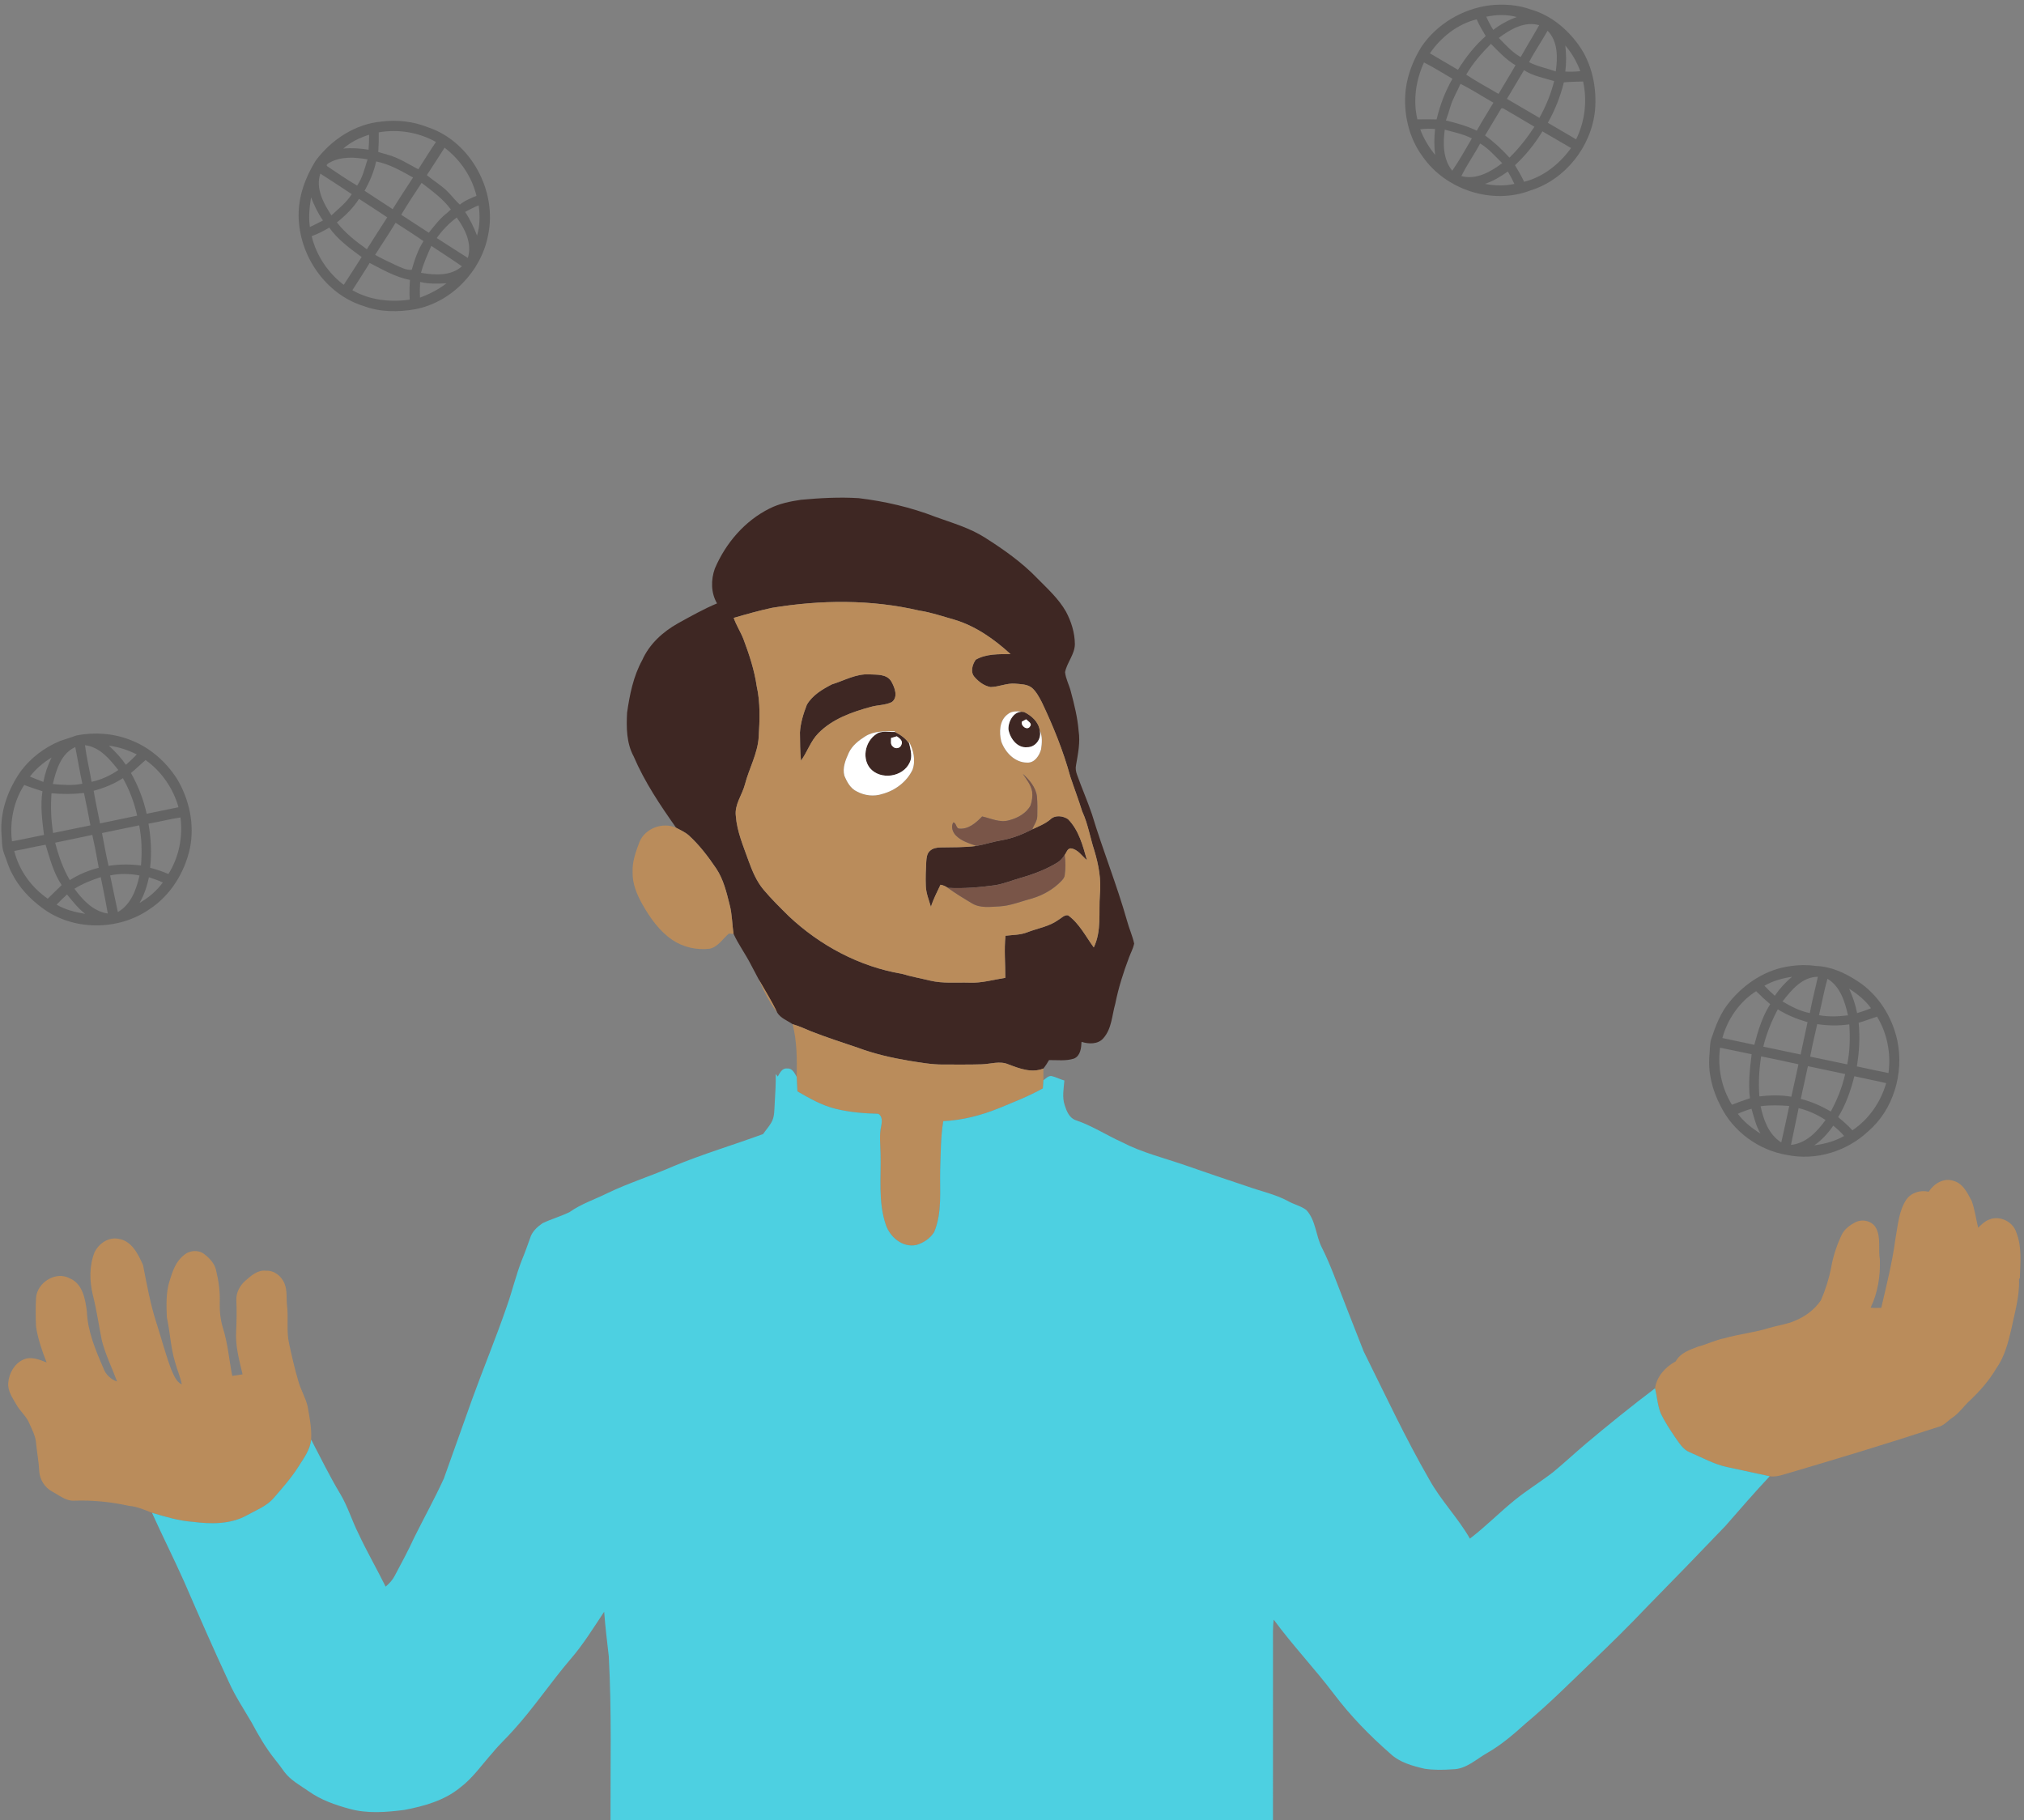 <?xml version="1.0" encoding="UTF-8" ?>
<!DOCTYPE svg PUBLIC "-//W3C//DTD SVG 1.1//EN" "http://www.w3.org/Graphics/SVG/1.1/DTD/svg11.dtd">
<svg width="1332pt" height="1198pt" viewBox="0 0 1332 1198" version="1.1" xmlns="http://www.w3.org/2000/svg">
<rect x="0" y="0" width="1332" height="1198" fill="#808080" stroke="none"/>
<g id="#646464ff">
<path fill="#646464" opacity="1.00" d=" M 980.45 3.50 C 989.59 2.51 999.06 3.13 1007.74 6.34 C 1020.39 10.00 1031.06 18.80 1038.71 29.33 C 1047.78 41.84 1051.07 57.84 1049.64 73.07 C 1047.08 96.67 1030.05 118.25 1007.23 125.31 C 982.15 135.03 951.37 124.93 936.17 102.92 C 926.94 90.42 923.41 74.28 925.11 58.96 C 926.34 48.83 930.20 39.19 935.58 30.57 C 945.81 15.67 962.56 5.79 980.45 3.50 M 978.12 11.00 C 979.42 14.01 981.00 16.88 982.72 19.67 C 987.40 16.06 992.63 13.23 998.18 11.19 C 991.63 9.43 984.71 9.61 978.12 11.00 M 941.03 35.08 C 947.15 38.75 953.35 42.29 959.49 45.93 C 964.54 37.76 970.54 30.08 977.76 23.74 C 975.63 20.15 973.48 16.56 971.80 12.73 C 959.14 15.84 948.34 24.46 941.03 35.08 M 986.37 24.94 C 990.83 29.52 995.11 34.42 1000.77 37.56 C 1004.71 30.50 1008.98 23.63 1012.93 16.59 C 1003.34 13.75 993.80 19.35 986.37 24.94 M 1018.47 20.24 C 1014.54 27.22 1009.95 33.81 1006.27 40.92 C 1011.82 43.78 1018.00 44.92 1023.85 46.98 C 1025.18 38.01 1025.34 27.10 1018.47 20.24 M 964.92 49.13 C 971.76 53.74 979.12 57.54 986.19 61.80 C 989.88 55.49 993.76 49.30 997.35 42.93 C 991.12 39.26 986.23 33.93 981.19 28.86 C 975.09 35.03 969.26 41.58 964.92 49.13 M 1030.15 29.94 C 1030.78 35.65 1030.87 41.41 1030.13 47.12 C 1033.41 47.25 1036.71 47.19 1039.99 46.83 C 1037.75 40.67 1034.37 34.95 1030.15 29.94 M 932.78 78.55 C 937.00 78.50 941.22 78.41 945.45 78.58 C 947.63 69.21 951.08 60.16 955.87 51.82 C 949.62 48.25 943.57 44.31 937.12 41.09 C 931.83 52.75 929.79 65.99 932.78 78.55 M 991.71 65.06 C 998.84 69.22 1005.96 73.40 1013.09 77.56 C 1017.35 69.93 1020.68 61.84 1022.80 53.36 C 1016.05 51.30 1008.97 50.10 1002.95 46.18 C 999.30 52.53 995.41 58.74 991.71 65.06 M 1029.17 54.20 C 1026.90 63.52 1023.34 72.44 1018.63 80.80 C 1024.83 84.44 1031.05 88.05 1037.25 91.70 C 1043.01 79.97 1044.67 66.42 1041.86 53.64 C 1037.62 53.77 1033.38 53.79 1029.17 54.20 M 954.56 70.04 C 953.65 73.15 952.64 76.22 951.55 79.27 C 958.49 80.96 965.43 82.90 971.89 86.00 C 975.32 79.73 979.21 73.74 982.83 67.58 C 975.59 63.45 968.57 58.92 961.14 55.14 C 959.07 60.16 956.10 64.80 954.56 70.04 M 987.54 72.09 C 984.17 77.80 980.69 83.45 977.31 89.16 C 983.22 93.38 988.49 98.41 993.41 103.73 C 999.65 97.61 1005.02 90.73 1009.80 83.43 C 1003.30 79.47 996.69 75.69 990.14 71.83 C 989.34 71.20 987.93 70.85 987.54 72.09 M 934.66 85.11 C 936.92 91.23 940.34 96.86 944.45 101.92 C 943.77 96.27 943.78 90.57 944.43 84.92 C 941.17 84.60 937.89 84.67 934.66 85.11 M 955.73 112.35 C 960.41 105.51 964.47 98.25 968.64 91.09 C 963.03 88.23 956.82 87.00 950.80 85.32 C 949.57 94.46 949.61 104.83 955.73 112.35 M 997.01 108.72 C 999.16 112.27 1001.27 115.86 1003.03 119.64 C 1015.67 116.47 1026.38 107.87 1033.91 97.42 C 1027.61 93.79 1021.37 90.07 1015.07 86.44 C 1010.10 94.66 1004.06 102.20 997.01 108.72 M 961.72 115.85 C 971.48 118.59 981.05 113.03 988.63 107.38 C 983.98 102.86 979.73 97.78 974.08 94.43 C 970.20 101.71 965.39 108.45 961.72 115.85 M 977.23 120.99 C 983.59 122.26 990.24 122.47 996.61 121.03 C 995.35 118.22 993.89 115.51 992.31 112.87 C 987.63 116.16 982.72 119.24 977.23 120.99 Z" />
<path fill="#646464" opacity="1.00" d=" M 251.09 80.00 C 261.31 78.72 271.89 79.87 281.47 83.70 C 309.98 93.11 327.46 125.98 321.17 155.01 C 316.53 178.70 297.02 198.95 273.18 203.53 C 262.04 205.42 250.30 205.47 239.60 201.50 C 214.29 193.84 196.77 168.12 196.52 142.05 C 196.36 129.11 201.00 116.59 207.75 105.72 C 218.04 91.95 233.72 81.56 251.09 80.00 M 249.24 87.11 C 249.34 91.42 249.24 95.72 248.93 100.02 C 250.92 100.61 252.93 101.19 254.94 101.77 C 262.26 103.71 268.65 107.94 275.30 111.41 C 279.14 105.40 282.90 99.34 286.91 93.44 C 275.56 87.06 262.06 84.84 249.24 87.11 M 225.91 97.79 C 231.47 97.22 237.05 97.66 242.56 98.50 C 242.83 95.23 242.90 91.94 242.92 88.66 C 236.76 90.62 230.77 93.46 225.91 97.79 M 280.90 115.27 C 285.43 119.05 290.62 122.03 294.76 126.28 C 297.47 128.99 299.75 132.11 302.63 134.66 C 305.84 131.98 309.78 130.49 313.57 128.86 C 310.51 116.22 302.87 105.07 292.58 97.20 C 288.70 103.23 284.86 109.29 280.90 115.27 M 217.06 106.94 C 216.26 107.32 214.01 108.54 215.48 109.49 C 221.92 113.80 228.32 118.24 235.02 122.14 C 238.61 116.99 240.00 110.78 241.87 104.89 C 233.65 103.41 224.66 102.81 217.06 106.94 M 239.93 125.57 C 246.10 129.57 252.22 133.65 258.41 137.63 C 262.81 130.65 267.27 123.70 271.83 116.82 C 264.11 112.51 256.33 107.98 247.54 106.24 C 246.05 113.06 243.32 119.48 239.93 125.57 M 218.09 141.75 C 222.82 137.35 227.99 133.30 231.50 127.78 C 224.65 123.21 217.77 118.69 210.82 114.27 C 207.52 124.05 212.92 133.74 218.09 141.75 M 264.04 141.33 C 270.11 145.24 276.16 149.17 282.19 153.16 C 285.87 148.54 289.48 143.79 294.19 140.15 C 295.02 139.37 295.86 138.61 296.71 137.86 C 291.54 130.75 284.31 125.67 277.46 120.34 C 272.89 127.27 268.30 134.20 264.04 141.33 M 204.71 129.86 C 203.67 136.31 202.97 142.87 203.94 149.38 C 206.84 148.02 209.73 146.61 212.56 145.08 C 209.24 140.39 206.80 135.19 204.71 129.86 M 236.27 130.88 C 232.41 136.91 227.30 141.94 221.71 146.36 C 227.15 153.37 234.25 158.92 241.43 164.02 C 245.80 156.96 250.40 150.04 254.84 143.02 C 248.67 138.94 242.52 134.84 236.27 130.88 M 306.09 139.48 C 309.39 144.30 311.80 149.63 313.95 155.03 C 315.83 148.59 315.97 141.76 315.00 135.15 C 311.92 136.37 309.00 137.93 306.09 139.48 M 287.44 156.65 C 294.28 160.98 301.02 165.46 307.89 169.75 C 310.82 160.29 306.08 150.65 300.56 143.16 C 295.51 146.88 291.05 151.53 287.44 156.65 M 260.33 146.59 C 256.05 153.76 251.29 160.63 246.89 167.72 C 251.27 170.26 255.91 172.29 260.46 174.50 C 263.75 175.95 267.31 177.88 270.96 177.55 C 272.88 171.00 274.98 164.48 278.70 158.69 C 272.70 154.47 266.49 150.57 260.33 146.59 M 205.09 155.44 C 208.22 168.15 215.79 179.58 226.23 187.45 C 230.14 181.34 234.13 175.30 237.99 169.16 C 230.24 163.46 222.32 157.71 216.67 149.79 C 212.99 152.01 209.13 153.96 205.09 155.44 M 277.06 179.54 C 286.04 181.10 296.71 181.78 303.99 175.26 C 297.40 170.60 290.56 166.31 283.85 161.83 C 281.28 167.60 278.68 173.41 277.06 179.54 M 243.27 173.05 C 239.62 179.12 235.65 184.99 231.90 190.99 C 243.25 197.50 256.82 199.07 269.64 197.18 C 269.34 192.86 269.50 188.54 269.79 184.23 C 260.25 182.38 251.81 177.42 243.27 173.05 M 276.48 185.57 C 276.32 188.99 276.19 192.42 276.41 195.84 C 282.63 193.56 288.58 190.52 293.82 186.44 C 288.03 186.76 282.16 186.89 276.48 185.57 Z" />
<path fill="#646464" opacity="1.00" d=" M 50.55 483.95 C 62.35 481.66 74.91 482.59 86.10 487.09 C 98.69 491.92 109.29 501.31 116.52 512.60 C 124.58 526.09 128.17 542.55 125.02 558.08 C 121.58 574.15 112.26 589.27 98.38 598.35 C 77.68 612.74 47.83 612.68 27.62 597.38 C 19.58 591.48 12.59 583.98 8.02 575.06 C 5.64 570.74 4.34 565.96 2.57 561.38 C 1.06 557.41 1.39 553.10 0.99 548.96 C -0.13 534.15 5.28 519.55 13.66 507.54 C 20.27 498.73 29.31 491.87 39.46 487.65 C 43.14 486.35 46.89 485.28 50.55 483.95 M 55.93 490.42 C 56.95 498.53 58.91 506.47 60.28 514.52 C 66.60 513.14 72.56 510.44 77.86 506.76 C 72.20 499.59 65.66 491.54 55.93 490.42 M 71.67 490.73 C 75.79 494.55 79.68 498.67 82.87 503.32 C 85.33 501.12 87.77 498.90 90.00 496.47 C 84.23 493.59 78.07 491.54 71.67 490.73 M 34.78 515.96 C 41.25 516.53 47.77 517.07 54.19 515.78 C 52.45 507.76 51.16 499.67 49.54 491.64 C 40.15 495.89 36.95 506.73 34.78 515.96 M 19.69 511.07 C 22.60 512.34 25.59 513.41 28.54 514.57 C 29.58 509.01 31.41 503.60 33.93 498.53 C 28.52 501.87 23.53 505.96 19.69 511.07 M 86.19 508.71 C 90.90 517.10 94.46 526.14 96.52 535.55 C 103.50 534.09 110.49 532.70 117.47 531.23 C 114.00 518.83 106.29 507.64 95.79 500.17 C 92.58 503.00 89.49 505.97 86.19 508.71 M 80.88 512.11 C 74.99 515.98 68.43 518.58 61.65 520.41 C 62.88 527.60 64.40 534.74 65.84 541.89 C 73.97 540.11 82.14 538.57 90.27 536.79 C 88.35 528.16 85.23 519.81 80.88 512.11 M 7.88 553.66 C 14.94 552.44 21.91 550.78 28.95 549.47 C 27.78 539.94 26.45 530.30 27.95 520.72 C 23.90 519.48 19.91 518.04 15.93 516.60 C 8.90 527.48 6.30 540.86 7.88 553.66 M 33.90 522.03 C 33.24 530.77 33.60 539.52 34.95 548.19 C 43.14 546.54 51.31 544.82 59.50 543.16 C 58.21 536.04 56.76 528.94 55.27 521.86 C 48.16 522.68 41.02 522.69 33.90 522.03 M 97.72 542.05 C 99.36 551.63 99.93 561.39 98.79 571.07 C 102.88 572.18 106.95 573.44 110.82 575.20 C 117.76 564.19 120.42 550.84 118.77 537.97 C 111.70 539.03 104.77 540.84 97.72 542.05 M 67.13 548.23 C 68.50 555.44 69.81 562.66 71.44 569.82 C 78.51 568.70 85.68 568.65 92.78 569.58 C 93.52 560.76 93.33 551.85 91.60 543.15 C 83.45 544.89 75.27 546.48 67.13 548.23 M 36.31 554.56 C 38.50 563.12 41.43 571.56 45.94 579.20 C 51.83 575.50 58.24 572.75 65.00 571.08 C 63.73 563.84 62.35 556.62 60.73 549.45 C 52.61 551.26 44.44 552.81 36.31 554.56 M 9.38 560.01 C 12.50 572.72 20.68 584.01 31.41 591.41 C 34.40 588.36 37.58 585.52 40.58 582.48 C 35.23 574.46 32.80 565.01 30.01 555.92 C 23.10 557.11 16.28 558.76 9.38 560.01 M 72.49 576.12 C 74.28 584.14 75.77 592.23 77.56 600.25 C 86.20 595.23 89.77 585.37 91.82 576.14 C 85.48 574.90 78.82 574.76 72.49 576.12 M 48.98 584.89 C 54.44 592.30 61.33 599.76 70.93 601.19 C 69.59 593.17 67.87 585.21 66.31 577.23 C 60.31 579.18 54.34 581.52 48.98 584.89 M 98.03 577.34 C 96.77 583.21 94.86 588.97 91.86 594.20 C 97.79 590.78 103.12 586.30 107.15 580.75 C 104.20 579.38 101.13 578.30 98.03 577.34 M 37.25 595.35 C 43.01 598.71 49.54 600.33 56.07 601.41 C 51.44 597.80 47.82 593.18 44.12 588.67 C 41.75 590.81 39.43 593.01 37.25 595.35 Z" />
<path fill="#646464" opacity="1.00" d=" M 1178.55 635.75 C 1183.95 634.99 1189.44 634.88 1194.86 635.69 C 1204.82 635.95 1214.25 640.27 1222.46 645.68 C 1236.12 654.51 1245.34 669.24 1248.69 685.03 C 1253.03 706.33 1246.18 730.11 1229.51 744.49 C 1215.45 757.70 1195.01 764.03 1176.01 760.07 C 1157.40 756.99 1140.48 744.65 1132.22 727.65 C 1126.81 717.37 1123.89 705.60 1125.02 693.97 C 1125.36 690.64 1125.15 687.24 1126.07 684.00 C 1128.98 675.28 1132.25 666.43 1138.27 659.31 C 1148.27 647.01 1162.62 637.73 1178.55 635.75 M 1161.16 648.70 C 1163.30 651.02 1165.60 653.20 1167.99 655.29 C 1171.18 650.64 1175.01 646.45 1179.32 642.82 C 1172.98 643.77 1166.75 645.53 1161.16 648.70 M 1173.08 659.05 C 1178.71 662.35 1184.56 665.45 1191.04 666.71 C 1192.51 658.68 1194.62 650.78 1196.34 642.80 C 1185.99 642.90 1178.89 651.58 1173.08 659.05 M 1202.66 644.12 C 1200.41 652.01 1198.97 660.10 1197.08 668.08 C 1203.39 669.25 1209.83 668.99 1216.18 668.18 C 1214.11 659.16 1211.09 649.18 1202.66 644.12 M 1216.94 650.65 C 1219.25 655.80 1221.11 661.18 1222.17 666.75 C 1225.25 665.79 1228.33 664.76 1231.33 663.52 C 1227.52 658.25 1222.40 654.09 1216.94 650.65 M 1133.49 683.12 C 1140.49 684.64 1147.52 686.07 1154.53 687.59 C 1156.97 678.31 1159.77 669.00 1164.98 660.85 C 1161.76 658.13 1158.67 655.27 1155.72 652.29 C 1144.75 659.25 1136.91 670.65 1133.49 683.12 M 1169.97 664.22 C 1165.86 672.01 1162.50 680.20 1160.44 688.80 C 1168.61 690.57 1176.80 692.29 1184.99 693.98 C 1186.44 686.86 1188.11 679.79 1189.56 672.68 C 1182.68 670.72 1176.04 668.02 1169.97 664.22 M 1223.19 673.07 C 1224.12 682.66 1223.60 692.29 1222.00 701.78 C 1228.92 703.30 1235.86 704.79 1242.82 706.16 C 1244.56 693.39 1242.00 680.07 1235.28 669.04 C 1231.24 670.39 1227.27 671.88 1223.19 673.07 M 1195.93 673.99 C 1194.27 681.09 1192.64 688.20 1191.27 695.36 C 1199.41 697.01 1207.52 698.78 1215.65 700.48 C 1217.44 691.81 1217.61 682.93 1217.02 674.13 C 1210.01 675.13 1202.92 675.02 1195.93 673.99 M 1131.97 689.48 C 1130.25 702.42 1132.88 715.90 1139.79 727.03 C 1143.69 725.48 1147.63 724.04 1151.63 722.77 C 1150.41 713.09 1151.58 703.39 1152.77 693.79 C 1145.82 692.43 1138.92 690.83 1131.97 689.48 M 1159.00 695.19 C 1157.63 703.91 1157.19 712.72 1157.85 721.53 C 1164.84 720.69 1171.91 720.57 1178.88 721.74 C 1180.43 714.62 1182.06 707.52 1183.57 700.40 C 1175.40 698.55 1167.20 696.85 1159.00 695.19 M 1189.79 701.64 C 1188.34 708.83 1186.57 715.96 1185.13 723.17 C 1192.08 724.97 1198.67 727.84 1204.84 731.50 C 1209.05 723.73 1212.40 715.47 1214.30 706.82 C 1206.13 705.09 1197.95 703.37 1189.79 701.64 M 1209.71 735.17 C 1212.99 737.88 1216.21 740.68 1219.07 743.85 C 1229.92 736.58 1237.69 725.29 1241.30 712.80 C 1234.34 711.16 1227.31 709.86 1220.34 708.26 C 1218.01 717.65 1214.77 726.88 1209.71 735.17 M 1158.66 728.02 C 1160.59 737.08 1164.04 746.64 1172.25 751.85 C 1174.05 743.86 1175.86 735.87 1177.51 727.84 C 1171.24 727.38 1164.90 727.14 1158.66 728.02 M 1183.70 729.25 C 1182.05 737.33 1180.27 745.38 1178.64 753.47 C 1188.62 752.43 1195.87 744.75 1201.40 737.07 C 1195.99 733.50 1189.98 730.84 1183.70 729.25 M 1143.67 733.00 C 1147.67 738.33 1152.96 742.51 1158.58 746.01 C 1155.61 740.96 1154.27 735.24 1152.68 729.67 C 1149.59 730.54 1146.57 731.65 1143.67 733.00 M 1206.48 740.80 C 1203.05 745.75 1198.96 750.27 1194.00 753.72 C 1200.85 752.89 1207.59 751.01 1213.63 747.59 C 1211.47 745.09 1209.06 742.84 1206.48 740.80 Z" />
</g>
<g id="#3e2723ff">
<path fill="#3e2723" opacity="1.00" d=" M 527.15 328.90 C 539.75 327.74 552.42 327.05 565.06 327.83 C 582.34 329.90 599.46 333.86 615.70 340.17 C 626.74 344.15 638.20 347.42 648.17 353.79 C 660.43 361.56 672.44 370.00 682.55 380.49 C 689.33 387.39 696.68 393.98 701.51 402.48 C 705.03 409.06 707.32 416.45 707.38 423.94 C 707.27 430.69 702.20 435.93 700.92 442.34 C 701.36 446.76 703.62 450.73 704.70 455.01 C 706.98 463.57 709.15 472.22 709.85 481.08 C 711.01 488.59 709.42 496.11 708.15 503.49 C 707.66 505.65 708.05 507.85 708.82 509.90 C 711.91 518.59 715.64 527.05 718.60 535.79 C 725.72 559.36 734.98 582.24 741.70 605.94 C 743.04 611.04 745.32 615.86 746.41 621.03 C 745.72 624.18 744.16 627.04 743.03 630.05 C 739.26 639.98 736.05 650.14 733.96 660.57 C 731.78 668.20 731.68 676.91 726.19 683.17 C 722.70 687.35 716.52 687.16 711.76 685.63 C 711.57 689.67 711.09 694.77 706.84 696.63 C 701.57 698.37 695.85 697.56 690.38 697.64 C 689.25 699.55 688.07 701.44 686.67 703.19 C 678.97 706.34 670.90 703.21 663.63 700.45 C 657.95 697.98 651.85 700.29 645.98 700.43 C 637.65 700.70 629.31 700.53 620.98 700.57 C 613.19 700.66 605.51 699.21 597.84 698.02 C 586.55 696.11 575.35 693.51 564.60 689.53 C 554.33 686.04 543.99 682.72 533.88 678.77 C 529.85 677.04 525.83 675.26 521.61 674.01 C 518.14 671.57 513.77 670.14 511.46 666.33 C 507.89 658.76 503.40 651.67 499.25 644.42 C 497.42 641.02 495.65 637.58 493.84 634.18 C 490.39 627.51 485.89 621.44 482.78 614.59 C 481.75 608.24 481.86 601.72 480.19 595.47 C 478.13 587.22 476.12 578.68 471.32 571.53 C 466.02 563.70 460.27 556.10 453.25 549.72 C 450.81 547.58 447.82 546.29 444.99 544.78 C 434.47 529.90 424.22 514.63 417.03 497.81 C 412.25 489.03 412.18 478.73 412.69 469.01 C 414.39 457.12 416.80 445.08 422.64 434.46 C 427.32 423.86 436.27 415.74 446.24 410.17 C 454.65 405.54 463.02 400.80 471.89 397.09 C 467.82 390.18 467.79 381.60 470.44 374.18 C 477.56 357.47 490.10 342.78 506.50 334.63 C 512.94 331.38 520.07 329.95 527.15 328.90 M 508.02 400.02 C 499.54 401.84 491.19 404.21 482.86 406.63 C 484.55 411.59 487.51 415.96 489.36 420.85 C 493.11 430.83 496.47 441.02 498.00 451.61 C 500.47 462.54 499.96 473.84 499.31 484.95 C 498.63 495.99 492.93 505.75 490.22 516.30 C 488.38 523.23 483.31 529.48 484.25 536.97 C 485.01 547.30 489.25 556.90 492.65 566.57 C 495.10 573.27 497.87 579.99 502.50 585.51 C 507.67 591.64 513.39 597.27 519.09 602.90 C 539.60 622.24 565.62 636.16 593.52 640.86 C 599.62 642.71 605.91 643.82 612.11 645.33 C 620.57 647.35 629.33 646.41 637.94 646.67 C 645.97 647.05 653.74 644.72 661.60 643.50 C 661.66 634.27 660.71 624.98 661.73 615.81 C 666.48 615.20 671.41 615.36 675.95 613.57 C 682.77 610.89 690.34 609.82 696.41 605.45 C 698.47 604.30 700.31 601.97 702.89 602.35 C 710.33 607.74 714.50 616.25 719.82 623.50 C 725.05 612.65 722.98 600.43 723.83 588.85 C 724.81 579.07 723.05 569.23 720.23 559.89 C 717.41 551.25 716.01 542.18 712.16 533.89 C 709.78 526.19 706.89 518.66 704.35 511.01 C 699.74 494.13 693.11 477.87 685.61 462.08 C 683.86 458.75 682.06 455.30 679.24 452.76 C 676.13 450.17 671.83 450.28 668.03 449.91 C 662.54 449.46 657.41 452.04 651.97 452.16 C 647.78 451.44 644.16 448.75 641.42 445.61 C 638.41 442.38 639.89 437.35 642.13 434.14 C 649.03 430.19 657.35 430.49 665.05 430.47 C 654.30 420.63 642.02 411.95 627.91 407.75 C 620.30 405.65 612.83 402.99 605.00 401.83 C 573.25 394.39 540.07 394.73 508.02 400.02 Z" />
<path fill="#3e2723" opacity="1.00" d=" M 547.50 450.37 C 555.57 447.90 563.31 443.33 572.01 443.80 C 577.07 444.08 583.54 443.42 586.58 448.47 C 588.78 452.37 591.32 458.73 586.89 462.04 C 582.65 464.13 577.72 463.89 573.23 465.16 C 560.72 468.54 547.84 473.07 538.56 482.54 C 533.45 487.68 531.33 494.81 527.14 500.58 C 526.47 494.40 526.55 488.17 526.44 481.97 C 526.84 475.72 528.73 469.62 530.98 463.82 C 534.60 457.53 541.22 453.60 547.50 450.37 Z" />
<path fill="#3e2723" opacity="1.00" d=" M 663.65 480.02 C 663.37 474.52 667.60 467.13 673.97 468.57 C 678.83 470.99 683.48 475.02 684.27 480.71 C 685.64 486.01 681.59 491.80 676.01 491.74 C 669.39 492.43 664.67 485.86 663.65 480.02 M 672.47 474.91 C 671.65 477.89 676.28 481.06 677.94 477.93 C 679.42 476.10 676.44 474.47 675.26 473.37 C 674.32 473.88 673.39 474.39 672.47 474.91 Z" />
<path fill="#3e2723" opacity="1.00" d=" M 578.16 482.25 C 581.61 480.99 585.36 481.84 588.94 481.71 C 592.66 483.57 596.21 485.99 598.44 489.60 C 599.25 493.60 600.66 497.99 598.64 501.88 C 594.18 511.50 579.37 513.59 572.49 505.47 C 566.70 498.09 569.91 486.33 578.16 482.25 M 586.41 485.66 C 586.46 487.58 585.80 489.95 587.61 491.32 C 589.30 493.15 592.50 492.51 593.24 490.08 C 594.50 487.62 591.95 485.75 590.19 484.55 C 588.92 484.87 587.65 485.25 586.41 485.66 Z" />
<path fill="#3e2723" opacity="1.00" d=" M 691.25 539.26 C 694.36 536.21 699.43 536.84 702.83 539.06 C 710.05 546.35 712.60 556.53 715.33 566.09 C 712.00 563.30 709.40 558.95 704.78 558.30 C 702.40 558.28 701.89 561.08 700.69 562.60 C 699.42 564.65 697.81 566.52 695.70 567.75 C 688.31 572.23 680.17 575.31 671.88 577.69 C 666.23 579.28 660.76 581.60 654.94 582.56 C 644.61 583.97 634.18 584.87 623.75 584.29 C 622.32 583.24 620.69 582.54 618.94 582.25 C 616.69 587.03 614.21 591.72 612.65 596.79 C 611.29 592.26 609.45 587.78 609.28 583.00 C 609.07 577.66 609.27 572.31 609.58 566.98 C 609.74 564.52 610.01 561.73 611.96 559.97 C 613.84 558.20 616.52 557.73 619.02 557.69 C 626.87 557.55 634.77 557.73 642.57 556.71 C 648.12 555.73 653.48 553.90 659.05 552.98 C 666.19 551.79 672.96 549.05 679.38 545.76 C 683.48 543.86 687.76 542.21 691.25 539.26 Z" />
</g>
<g id="#ba8c5bff">
<path fill="#ba8c5b" opacity="1.00" d=" M 508.02 400.02 C 540.07 394.73 573.25 394.39 605.00 401.83 C 612.83 402.99 620.30 405.65 627.91 407.75 C 642.02 411.95 654.30 420.63 665.05 430.47 C 657.35 430.49 649.03 430.19 642.13 434.14 C 639.89 437.35 638.41 442.38 641.42 445.61 C 644.16 448.75 647.78 451.44 651.97 452.16 C 657.41 452.04 662.54 449.46 668.03 449.91 C 671.83 450.28 676.13 450.17 679.24 452.76 C 682.06 455.30 683.86 458.75 685.61 462.08 C 693.11 477.87 699.74 494.13 704.35 511.01 C 706.89 518.66 709.78 526.19 712.16 533.89 C 716.01 542.18 717.41 551.25 720.23 559.89 C 723.05 569.23 724.81 579.07 723.83 588.85 C 722.98 600.43 725.05 612.65 719.82 623.50 C 714.50 616.25 710.33 607.74 702.89 602.35 C 700.31 601.97 698.47 604.30 696.41 605.45 C 690.34 609.82 682.77 610.89 675.95 613.57 C 671.41 615.36 666.48 615.20 661.73 615.81 C 660.71 624.98 661.66 634.27 661.60 643.50 C 653.74 644.72 645.97 647.05 637.94 646.67 C 629.33 646.41 620.57 647.35 612.11 645.33 C 605.91 643.82 599.62 642.71 593.52 640.86 C 565.62 636.16 539.60 622.24 519.09 602.90 C 513.39 597.27 507.67 591.64 502.50 585.51 C 497.87 579.99 495.10 573.27 492.65 566.57 C 489.25 556.90 485.01 547.30 484.25 536.97 C 483.31 529.48 488.38 523.23 490.22 516.30 C 492.93 505.75 498.63 495.99 499.31 484.95 C 499.96 473.84 500.47 462.54 498.00 451.61 C 496.47 441.02 493.11 430.83 489.36 420.85 C 487.51 415.96 484.55 411.59 482.86 406.63 C 491.19 404.21 499.54 401.84 508.02 400.02 M 547.50 450.37 C 541.22 453.60 534.60 457.53 530.98 463.82 C 528.73 469.62 526.84 475.72 526.44 481.97 C 526.55 488.17 526.47 494.40 527.14 500.58 C 531.33 494.81 533.45 487.68 538.56 482.54 C 547.84 473.07 560.72 468.54 573.23 465.16 C 577.72 463.89 582.65 464.13 586.89 462.04 C 591.32 458.73 588.78 452.37 586.58 448.47 C 583.54 443.42 577.07 444.08 572.01 443.80 C 563.31 443.33 555.57 447.90 547.50 450.37 M 663.08 470.13 C 657.66 474.18 657.47 481.96 658.95 487.98 C 661.50 495.16 667.95 501.94 676.05 501.86 C 680.87 502.10 683.98 497.27 685.12 493.15 C 685.76 489.04 686.12 484.57 684.27 480.71 C 683.48 475.02 678.83 470.99 673.97 468.57 C 670.32 468.13 666.09 467.46 663.08 470.13 M 569.46 484.57 C 565.11 487.32 560.82 490.64 558.59 495.42 C 556.49 500.07 554.30 505.29 555.69 510.47 C 557.38 514.59 559.74 518.98 564.00 520.91 C 569.09 523.63 575.17 524.33 580.69 522.49 C 589.09 520.23 596.68 514.55 600.49 506.64 C 602.77 500.48 601.19 493.55 598.12 487.94 L 598.44 489.60 C 596.21 485.99 592.66 483.57 588.94 481.71 L 588.90 481.17 C 582.34 481.26 575.25 480.95 569.46 484.57 M 673.09 509.24 C 675.53 512.93 678.54 516.53 679.28 521.03 C 679.60 524.07 679.23 527.25 678.16 530.12 C 675.30 535.38 669.59 538.39 663.98 539.85 C 657.96 541.56 652.12 538.57 646.35 537.30 C 642.34 541.49 637.29 545.96 631.05 545.29 C 629.04 544.84 629.42 541.44 627.36 541.22 C 625.64 544.10 626.95 547.71 629.16 549.92 C 632.79 553.57 637.87 555.00 642.57 556.71 C 634.77 557.73 626.87 557.55 619.02 557.69 C 616.52 557.73 613.84 558.20 611.96 559.97 C 610.01 561.73 609.74 564.52 609.58 566.98 C 609.27 572.31 609.07 577.66 609.28 583.00 C 609.45 587.78 611.29 592.26 612.65 596.79 C 614.21 591.72 616.69 587.03 618.94 582.25 C 620.69 582.54 622.32 583.24 623.75 584.29 C 628.86 587.97 634.26 591.27 639.67 594.48 C 645.16 597.81 651.82 596.78 657.90 596.47 C 665.06 596.07 671.72 593.25 678.57 591.44 C 686.10 589.30 693.18 585.36 698.60 579.66 C 699.55 578.60 700.57 577.45 700.68 575.96 C 701.35 571.53 701.23 567.03 700.69 562.60 C 701.89 561.08 702.40 558.28 704.78 558.30 C 709.40 558.95 712.00 563.30 715.33 566.09 C 712.60 556.53 710.05 546.35 702.83 539.06 C 699.43 536.84 694.36 536.21 691.25 539.26 C 687.76 542.21 683.48 543.86 679.38 545.76 C 680.41 542.82 682.67 540.26 682.64 537.03 C 682.74 532.73 682.79 528.42 682.42 524.14 C 681.67 518.05 677.44 513.22 673.09 509.24 Z" />
<path fill="#ba8c5b" opacity="1.00" d=" M 420.90 553.96 C 424.68 545.00 436.21 540.80 444.99 544.78 C 447.82 546.29 450.81 547.58 453.25 549.72 C 460.27 556.10 466.02 563.70 471.32 571.53 C 476.12 578.68 478.13 587.22 480.19 595.47 C 481.86 601.72 481.75 608.24 482.78 614.59 C 482.00 614.54 480.44 614.44 479.66 614.39 C 475.62 617.86 472.61 623.05 467.10 624.35 C 458.56 625.36 449.64 623.42 442.49 618.57 C 433.91 612.75 427.84 604.07 422.77 595.18 C 419.16 588.71 416.12 581.56 416.32 574.02 C 415.99 567.04 418.47 560.37 420.90 553.96 Z" />
<path fill="#ba8c5b" opacity="1.00" d=" M 499.25 644.42 C 503.40 651.67 507.89 658.76 511.46 666.33 C 506.37 659.65 502.58 652.09 499.25 644.42 Z" />
<path fill="#ba8c5b" opacity="1.00" d=" M 521.61 674.01 C 525.83 675.26 529.85 677.04 533.88 678.77 C 543.99 682.72 554.33 686.04 564.60 689.53 C 575.35 693.51 586.55 696.11 597.84 698.02 C 605.51 699.21 613.19 700.66 620.98 700.57 C 629.31 700.53 637.65 700.70 645.98 700.43 C 651.85 700.29 657.95 697.98 663.63 700.45 C 670.90 703.21 678.97 706.34 686.67 703.19 C 686.64 705.76 686.65 708.33 686.65 710.92 C 686.62 712.70 686.40 714.48 686.28 716.27 C 676.98 721.47 667.02 725.31 657.20 729.38 C 645.60 734.07 633.29 737.23 620.77 737.83 C 619.01 748.46 619.11 759.28 618.74 770.02 C 618.41 783.65 620.15 797.95 614.75 810.87 C 612.16 814.99 607.69 818.00 603.02 819.32 C 594.05 821.24 585.70 814.16 582.97 806.02 C 577.79 790.87 579.94 774.67 579.48 758.98 C 579.40 752.97 578.56 746.89 579.94 740.95 C 580.49 738.26 580.81 734.46 577.94 732.98 C 568.65 732.75 559.31 731.98 550.26 729.78 C 541.10 727.61 532.86 722.89 524.79 718.22 C 524.60 715.04 524.43 711.85 524.31 708.68 C 524.53 697.07 524.54 685.33 521.61 674.01 Z" />
<path fill="#ba8c5b" opacity="1.00" d=" M 1269.27 784.28 C 1272.70 778.94 1279.22 774.90 1285.67 777.13 C 1291.85 778.82 1294.73 785.05 1297.53 790.22 C 1299.63 795.91 1300.36 802.02 1301.82 807.91 C 1304.05 805.88 1306.24 803.63 1309.14 802.57 C 1316.00 799.69 1324.74 803.96 1326.93 811.03 C 1330.78 820.58 1329.55 831.04 1329.26 841.08 L 1328.71 841.84 C 1329.20 853.10 1325.83 863.98 1323.61 874.91 C 1321.49 883.82 1319.17 892.99 1313.75 900.55 C 1309.12 908.40 1303.12 915.30 1296.52 921.54 C 1292.45 925.18 1289.45 929.94 1284.84 932.96 C 1281.70 935.12 1279.18 938.34 1275.27 939.15 C 1241.67 950.18 1207.81 960.40 1173.89 970.37 C 1170.91 971.34 1167.78 971.97 1164.65 971.52 C 1155.43 969.50 1146.20 967.55 1136.98 965.54 C 1128.16 963.76 1120.30 959.21 1112.09 955.75 C 1107.52 953.94 1105.02 949.49 1102.30 945.71 C 1098.93 940.69 1095.57 935.63 1092.95 930.17 C 1090.87 924.88 1090.52 919.12 1089.20 913.63 C 1090.17 905.95 1096.12 899.47 1102.77 895.92 C 1105.76 890.33 1112.12 888.26 1117.67 886.15 C 1123.54 884.64 1128.98 881.80 1134.97 880.67 C 1144.70 877.88 1154.86 876.92 1164.53 873.85 C 1170.03 872.21 1175.83 871.56 1181.12 869.23 C 1187.98 866.46 1194.28 861.82 1198.39 855.63 C 1201.27 848.94 1203.54 841.94 1204.98 834.80 C 1206.25 827.17 1208.66 819.77 1211.94 812.78 C 1213.79 808.86 1217.45 806.20 1221.21 804.29 C 1225.91 801.98 1232.40 803.57 1234.77 808.46 C 1237.94 814.81 1235.97 822.16 1237.15 828.93 C 1237.52 839.72 1235.80 850.77 1231.07 860.56 C 1233.37 860.89 1235.72 860.76 1238.06 860.67 C 1241.59 845.55 1245.39 830.45 1247.42 815.04 C 1249.03 806.38 1249.56 797.14 1254.49 789.54 C 1257.72 784.85 1263.83 782.98 1269.27 784.28 Z" />
<path fill="#ba8c5b" opacity="1.00" d=" M 62.21 824.14 C 65.04 818.36 71.37 813.92 78.01 815.26 C 86.71 816.57 90.92 825.35 94.13 832.54 C 96.65 845.33 98.92 858.23 102.97 870.67 C 106.27 880.86 108.93 891.27 112.72 901.30 C 114.41 904.91 115.76 909.25 119.66 911.10 C 118.69 906.05 116.52 901.35 115.21 896.40 C 112.26 886.81 111.99 876.69 109.79 866.95 C 109.50 858.89 109.13 850.60 111.64 842.82 C 113.52 836.68 115.70 830.09 121.02 826.04 C 124.65 822.75 130.63 822.29 134.52 825.39 C 137.97 828.05 141.23 831.50 142.18 835.90 C 143.88 842.80 144.88 849.90 144.62 857.03 C 144.44 862.75 145.06 868.49 146.72 873.99 C 149.95 884.22 150.80 894.99 152.84 905.49 C 155.11 905.14 157.37 904.79 159.64 904.44 C 157.44 895.12 154.78 885.66 155.42 875.99 C 155.72 869.30 155.84 862.61 155.55 855.93 C 155.24 850.82 157.83 845.90 161.67 842.65 C 165.41 839.39 169.64 835.62 175.01 836.25 C 180.44 835.90 185.31 839.86 187.26 844.73 C 189.10 849.24 188.37 854.21 188.87 858.95 C 189.96 867.38 188.34 876.02 190.29 884.37 C 192.07 892.64 193.97 900.90 196.37 909.02 C 197.92 914.64 201.07 919.69 202.42 925.38 C 203.70 932.65 205.21 939.94 204.76 947.38 C 204.10 954.20 199.85 959.70 196.33 965.30 C 191.61 972.76 185.71 979.37 179.95 986.03 C 175.24 991.39 168.37 993.91 162.29 997.31 C 151.57 1003.23 138.77 1003.04 126.96 1001.52 C 117.73 1000.89 108.85 998.15 100.03 995.56 C 95.11 993.66 90.25 991.40 84.92 991.01 C 73.14 988.39 61.06 987.18 49.00 987.59 C 43.48 987.96 39.10 984.13 34.52 981.69 C 29.49 979.03 26.10 973.75 25.81 968.06 C 25.54 961.98 24.36 956.02 23.76 949.98 C 23.51 945.17 21.11 940.88 19.23 936.57 C 17.28 931.83 13.04 928.64 10.67 924.18 C 8.16 919.81 4.95 915.31 5.44 910.00 C 5.90 903.75 9.57 897.29 15.45 894.70 C 20.52 892.48 25.92 894.74 30.69 896.64 C 27.67 889.01 24.97 881.19 23.72 873.06 C 23.42 866.70 23.41 860.31 23.74 853.95 C 24.60 843.85 36.81 836.28 45.99 841.31 C 54.44 844.88 56.11 854.91 57.17 862.99 C 57.66 876.20 62.90 888.51 68.08 900.47 C 69.57 904.66 72.93 907.71 77.07 909.20 C 73.70 900.13 69.34 891.39 66.98 881.97 C 64.97 872.06 63.61 862.01 61.09 852.20 C 58.90 842.95 58.68 833.08 62.21 824.14 Z" />
</g>
<g id="#ffffffff">
<path fill="#ffffff" opacity="1.00" d=" M 663.08 470.13 C 666.09 467.46 670.32 468.13 673.97 468.57 C 667.60 467.13 663.37 474.52 663.65 480.02 C 664.67 485.86 669.39 492.43 676.01 491.74 C 681.59 491.80 685.64 486.01 684.27 480.71 C 686.12 484.57 685.76 489.04 685.12 493.15 C 683.98 497.27 680.87 502.10 676.05 501.86 C 667.95 501.94 661.50 495.16 658.95 487.98 C 657.47 481.96 657.66 474.18 663.08 470.13 Z" />
<path fill="#ffffff" opacity="1.00" d=" M 672.47 474.91 C 673.39 474.39 674.32 473.88 675.26 473.37 C 676.44 474.47 679.42 476.10 677.94 477.93 C 676.28 481.06 671.65 477.89 672.47 474.91 Z" />
<path fill="#ffffff" opacity="1.00" d=" M 569.46 484.57 C 575.25 480.95 582.34 481.26 588.90 481.17 L 588.94 481.71 C 585.36 481.84 581.61 480.99 578.16 482.25 C 569.91 486.33 566.70 498.09 572.49 505.47 C 579.37 513.59 594.18 511.50 598.64 501.88 C 600.66 497.99 599.25 493.60 598.44 489.60 L 598.12 487.94 C 601.19 493.55 602.77 500.48 600.49 506.64 C 596.68 514.55 589.09 520.23 580.69 522.49 C 575.17 524.33 569.09 523.63 564.00 520.91 C 559.74 518.98 557.38 514.59 555.69 510.47 C 554.30 505.29 556.49 500.07 558.59 495.42 C 560.82 490.64 565.11 487.32 569.46 484.57 Z" />
<path fill="#ffffff" opacity="1.00" d=" M 586.41 485.66 C 587.65 485.25 588.92 484.87 590.19 484.55 C 591.95 485.75 594.50 487.62 593.24 490.08 C 592.50 492.51 589.30 493.15 587.61 491.32 C 585.80 489.95 586.46 487.58 586.41 485.66 Z" />
</g>
<g id="#795548ff">
<path fill="#795548" opacity="1.00" d=" M 673.09 509.24 C 677.44 513.22 681.67 518.05 682.42 524.14 C 682.79 528.42 682.74 532.73 682.64 537.03 C 682.67 540.26 680.41 542.82 679.38 545.76 C 672.96 549.05 666.19 551.79 659.05 552.98 C 653.48 553.90 648.12 555.73 642.57 556.71 C 637.87 555.00 632.79 553.57 629.16 549.92 C 626.95 547.71 625.64 544.10 627.36 541.22 C 629.42 541.44 629.04 544.84 631.05 545.29 C 637.29 545.96 642.34 541.49 646.35 537.30 C 652.12 538.57 657.96 541.56 663.98 539.85 C 669.59 538.39 675.30 535.38 678.16 530.12 C 679.23 527.25 679.60 524.07 679.28 521.03 C 678.54 516.53 675.53 512.93 673.09 509.24 Z" />
<path fill="#795548" opacity="1.00" d=" M 695.70 567.75 C 697.81 566.52 699.42 564.65 700.69 562.60 C 701.23 567.03 701.35 571.53 700.68 575.96 C 700.57 577.45 699.55 578.60 698.60 579.66 C 693.18 585.36 686.10 589.30 678.57 591.44 C 671.72 593.25 665.06 596.07 657.90 596.47 C 651.82 596.78 645.16 597.81 639.67 594.48 C 634.26 591.27 628.86 587.97 623.75 584.29 C 634.18 584.87 644.61 583.97 654.94 582.56 C 660.76 581.60 666.23 579.28 671.88 577.69 C 680.17 575.31 688.31 572.23 695.70 567.75 Z" />
</g>
<g id="#4dd0e1ff">
<path fill="#4dd0e1" opacity="1.00" d=" M 511.84 708.46 C 513.23 706.13 514.73 702.75 518.05 703.18 C 521.39 702.84 522.94 706.28 524.31 708.68 C 524.43 711.85 524.60 715.04 524.79 718.22 C 532.86 722.89 541.10 727.61 550.26 729.78 C 559.31 731.98 568.65 732.75 577.94 732.98 C 580.81 734.46 580.49 738.26 579.94 740.95 C 578.56 746.89 579.40 752.97 579.48 758.98 C 579.94 774.67 577.79 790.87 582.97 806.02 C 585.70 814.16 594.05 821.24 603.02 819.32 C 607.69 818.00 612.16 814.99 614.75 810.87 C 620.15 797.95 618.41 783.65 618.74 770.02 C 619.11 759.28 619.01 748.46 620.77 737.83 C 633.29 737.23 645.60 734.07 657.20 729.38 C 667.02 725.31 676.98 721.47 686.28 716.27 C 686.40 714.48 686.62 712.70 686.65 710.92 C 688.29 709.80 689.77 707.94 691.98 708.13 C 694.91 708.77 697.57 710.29 700.47 711.08 C 700.03 716.47 698.90 722.06 700.68 727.35 C 701.93 731.22 703.69 735.69 707.88 737.17 C 718.64 740.79 728.21 747.07 738.51 751.74 C 751.61 758.52 766.02 762.02 779.89 766.82 C 793.50 771.60 807.18 776.20 820.87 780.76 C 829.76 783.96 839.13 785.88 847.52 790.36 C 851.43 792.65 856.06 793.56 859.70 796.30 C 866.03 803.16 865.85 813.16 869.98 821.15 C 872.91 826.91 875.39 832.89 877.77 838.91 C 884.26 855.78 890.84 872.63 897.48 889.45 C 911.49 917.62 924.79 946.20 940.52 973.49 C 948.16 987.38 959.47 998.80 967.35 1012.55 C 977.72 1004.66 986.84 995.29 996.96 987.11 C 1004.98 980.63 1013.78 975.23 1021.94 968.95 C 1029.22 962.97 1036.10 956.54 1043.27 950.44 C 1058.28 937.79 1073.56 925.47 1089.20 913.63 C 1090.52 919.12 1090.87 924.88 1092.95 930.17 C 1095.57 935.63 1098.93 940.69 1102.30 945.71 C 1105.02 949.49 1107.52 953.94 1112.09 955.75 C 1120.30 959.21 1128.16 963.76 1136.98 965.54 C 1146.20 967.55 1155.43 969.50 1164.65 971.52 C 1154.62 982.20 1145.05 993.30 1135.41 1004.32 C 1118.30 1022.23 1101.04 1039.98 1083.69 1057.66 C 1071.84 1070.16 1059.53 1082.22 1047.09 1094.13 C 1033.03 1107.68 1019.19 1121.51 1004.20 1134.04 C 996.23 1141.23 988.08 1148.28 978.72 1153.62 C 971.45 1157.72 964.84 1164.34 956.00 1164.36 C 949.85 1164.79 943.62 1164.93 937.52 1164.00 C 929.50 1162.13 921.15 1159.88 914.98 1154.08 C 901.46 1142.26 888.83 1129.31 877.99 1114.97 C 865.28 1098.17 850.71 1082.87 838.24 1065.89 C 837.52 1071.22 837.79 1076.61 837.76 1081.98 C 837.75 1120.65 837.78 1159.33 837.75 1198.00 L 401.77 1198.00 C 401.68 1162.02 402.60 1125.99 400.64 1090.05 C 399.53 1080.26 398.32 1070.49 397.60 1060.68 C 390.47 1071.40 383.71 1082.43 375.22 1092.17 C 362.42 1107.18 351.44 1123.66 338.19 1138.29 C 333.69 1143.46 328.55 1148.04 324.25 1153.39 C 317.18 1161.23 311.18 1170.17 302.63 1176.55 C 292.30 1184.98 279.08 1188.61 266.23 1191.09 C 254.23 1192.62 241.79 1193.66 229.98 1190.37 C 220.55 1187.82 211.12 1184.52 203.12 1178.81 C 197.50 1174.91 191.22 1171.59 187.07 1165.99 C 185.11 1163.28 183.17 1160.56 181.05 1157.98 C 174.97 1150.43 170.10 1142.01 165.55 1133.48 C 160.34 1124.61 154.62 1115.99 150.44 1106.56 C 140.29 1084.82 130.71 1062.81 121.15 1040.80 C 114.36 1025.60 106.86 1010.74 100.03 995.56 C 108.85 998.15 117.73 1000.89 126.96 1001.52 C 138.77 1003.04 151.57 1003.23 162.29 997.31 C 168.37 993.91 175.24 991.39 179.95 986.03 C 185.71 979.37 191.61 972.76 196.33 965.30 C 199.85 959.70 204.10 954.20 204.76 947.38 C 211.02 959.38 216.98 971.57 223.96 983.19 C 228.87 991.40 231.59 1000.64 235.86 1009.16 C 241.39 1021.04 247.97 1032.39 253.77 1044.14 C 256.23 1042.12 258.40 1039.73 259.85 1036.88 C 264.26 1028.60 268.71 1020.34 272.62 1011.81 C 279.04 998.89 286.05 986.24 292.06 973.13 C 298.25 955.73 304.44 938.32 310.68 920.93 C 318.07 900.55 326.38 880.50 333.44 860.00 C 337.13 849.71 339.55 839.01 343.60 828.85 C 345.51 824.26 347.15 819.58 348.84 814.91 C 350.01 810.62 353.52 807.46 357.04 804.99 C 362.83 802.25 369.05 800.49 374.81 797.69 C 382.47 792.24 391.52 789.31 399.88 785.15 C 413.96 778.38 428.91 773.77 443.19 767.49 C 462.50 759.45 482.57 753.53 502.19 746.32 C 503.93 743.78 506.03 741.48 507.58 738.81 C 509.86 734.97 509.53 730.36 509.84 726.08 C 510.24 719.65 510.60 713.22 510.54 706.79 C 510.87 707.20 511.52 708.04 511.84 708.46 Z" />
</g>
</svg>
